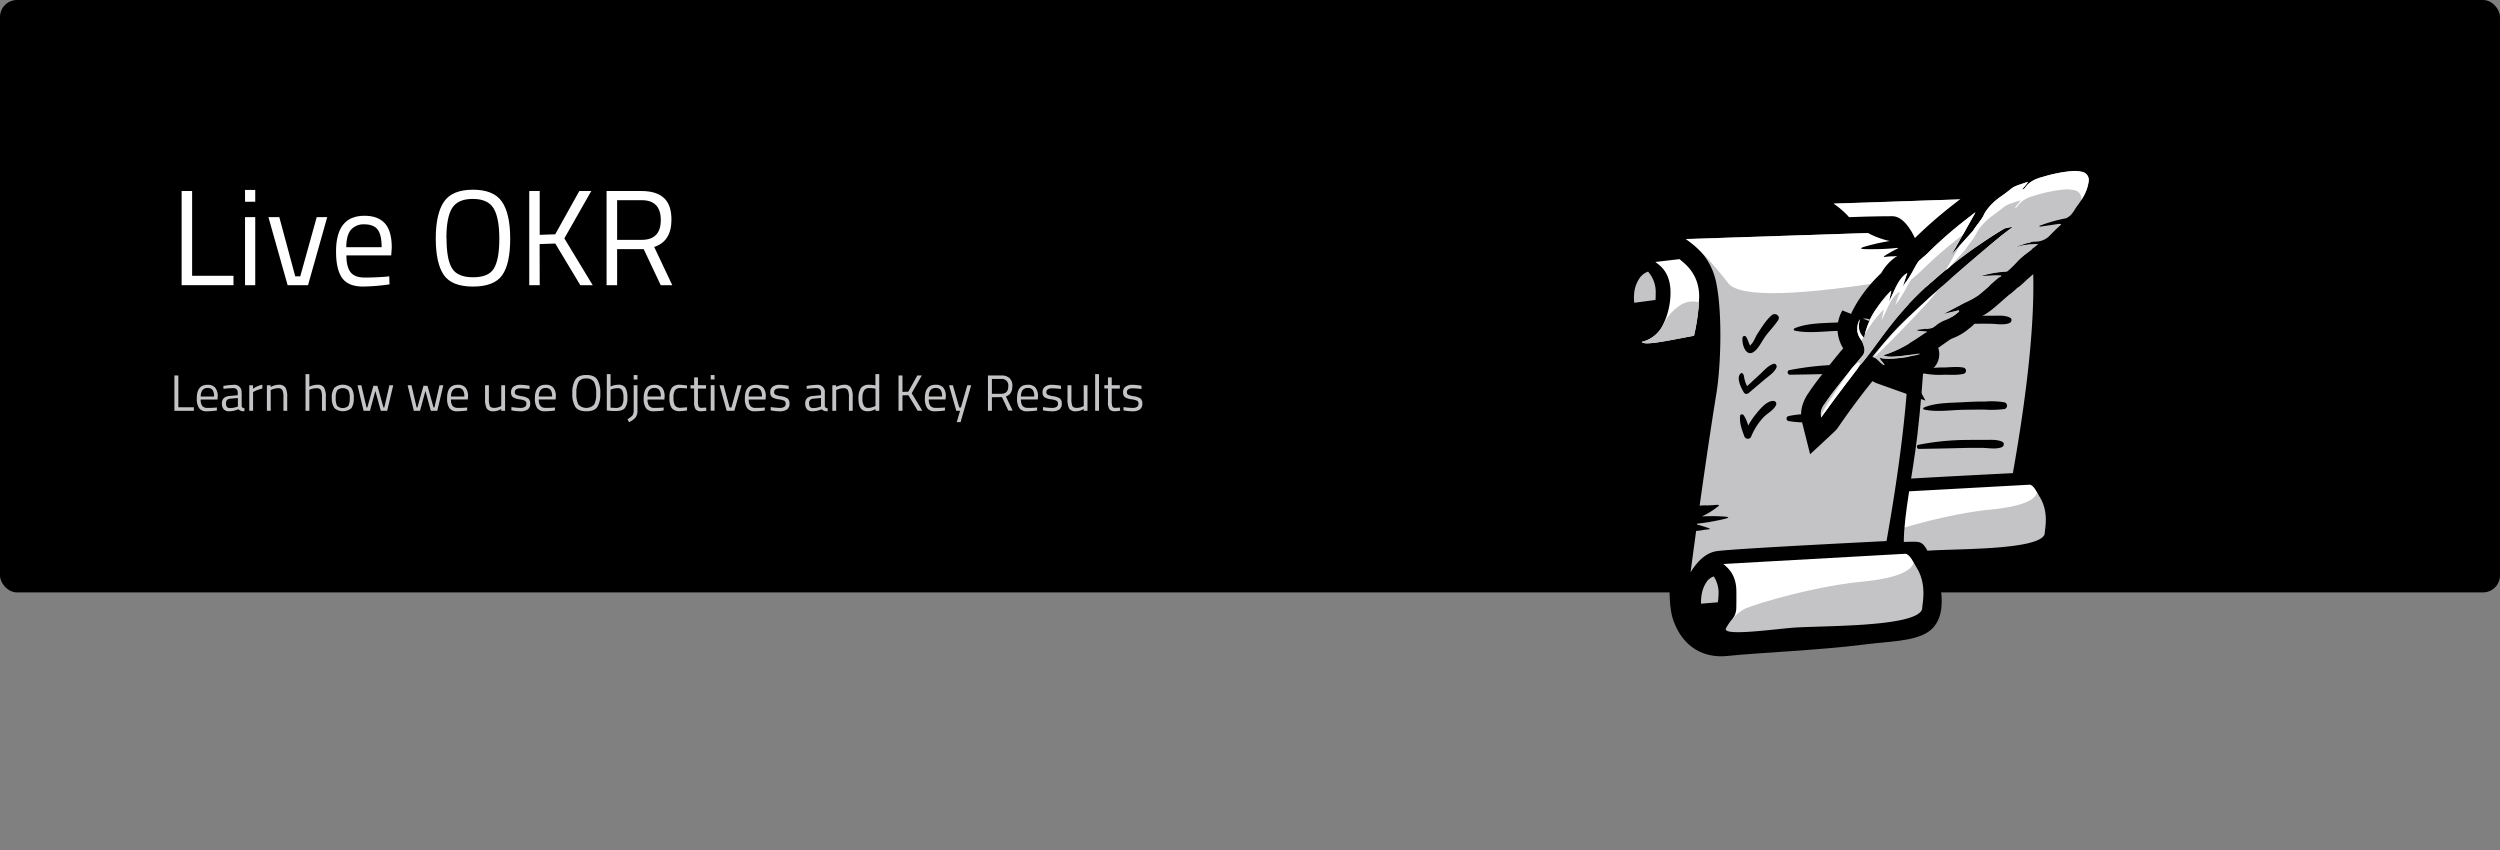 <svg xmlns="http://www.w3.org/2000/svg" viewBox="0 0 882 300"><rect x="0" y="0" width="882" height="300" fill="#808080" stroke="none"/><defs><style>.cls-1,.cls-4{fill:#c4c3c6;}.cls-2,.cls-5{fill:#fff;}.cls-3,.cls-4,.cls-5{fill-rule:evenodd;}</style></defs><title>illustrations</title><g id="Layer_4" data-name="Layer 4"><rect width="882" height="209" rx="6"/><path class="cls-1" d="M68.39,144.92H61.53V132.47h1.39v11.21h5.47Z"/><path class="cls-1" d="M76,143.81l.52-.06,0,1.07a26.05,26.05,0,0,1-3.51.28A3.17,3.17,0,0,1,70.24,144a6,6,0,0,1-.81-3.5c0-3.16,1.26-4.74,3.76-4.74a3.43,3.43,0,0,1,2.72,1,4.74,4.74,0,0,1,.9,3.2l-.07,1H70.8a3.7,3.7,0,0,0,.54,2.22,2.21,2.21,0,0,0,1.88.72C74.12,143.92,75,143.88,76,143.81Zm-.49-3.91a3.88,3.88,0,0,0-.53-2.34,2.06,2.06,0,0,0-1.73-.68,2.22,2.22,0,0,0-1.8.72,3.63,3.63,0,0,0-.62,2.3Z"/><path class="cls-1" d="M85.27,138.64v4.61c0,.44.39.71,1,.79l-.06,1.06a2.9,2.9,0,0,1-2.14-.72,7.92,7.92,0,0,1-3.24.72,2.43,2.43,0,0,1-1.89-.7,2.87,2.87,0,0,1-.65-2,2.51,2.51,0,0,1,.67-1.94,3.51,3.51,0,0,1,2.09-.76l2.82-.27v-.78a1.82,1.82,0,0,0-.39-1.31,1.46,1.46,0,0,0-1.08-.4,25.89,25.89,0,0,0-3,.18l-.56.06-.05-1a18.49,18.49,0,0,1,3.51-.4,2.51,2.51,0,0,1,2.91,2.9Zm-5.54,3.67c0,1.11.45,1.66,1.37,1.66a7.44,7.44,0,0,0,2.41-.41l.41-.15v-3l-2.66.25a1.76,1.76,0,0,0-1.17.47A1.67,1.67,0,0,0,79.73,142.31Z"/><path class="cls-1" d="M87.94,144.92v-9h1.33v1.23a8.61,8.61,0,0,1,3.29-1.42v1.36a10.45,10.45,0,0,0-1.57.45,11.63,11.63,0,0,0-1.25.54l-.45.24v6.6Z"/><path class="cls-1" d="M95.51,144.92H94.16v-9H95.5v.63a5.74,5.74,0,0,1,2.79-.81,2.66,2.66,0,0,1,2.42,1,6.88,6.88,0,0,1,.62,3.45v4.75H100v-4.71a6.19,6.19,0,0,0-.37-2.57,1.63,1.63,0,0,0-1.58-.69,4.83,4.83,0,0,0-1.21.17,6.07,6.07,0,0,0-1,.33l-.35.17Z"/><path class="cls-1" d="M109.14,144.92h-1.35V132h1.35v4.43a6.39,6.39,0,0,1,2.77-.69,2.65,2.65,0,0,1,2.42,1,6.77,6.77,0,0,1,.62,3.45v4.75H113.6v-4.71a6.23,6.23,0,0,0-.36-2.57,1.61,1.61,0,0,0-1.56-.69,6.13,6.13,0,0,0-2.2.41l-.34.13Z"/><path class="cls-1" d="M117.06,140.41a5.7,5.7,0,0,1,.88-3.57,4.57,4.57,0,0,1,6,0,5.78,5.78,0,0,1,.87,3.57,6.12,6.12,0,0,1-.82,3.58,4.68,4.68,0,0,1-6,0A6.11,6.11,0,0,1,117.06,140.41Zm1.39,0a5.73,5.73,0,0,0,.47,2.76,2.93,2.93,0,0,0,4,0,5.8,5.8,0,0,0,.47-2.76,5.17,5.17,0,0,0-.52-2.73,2.88,2.88,0,0,0-3.88,0A4.92,4.92,0,0,0,118.45,140.38Z"/><path class="cls-1" d="M126.13,135.92h1.35l1.82,7.83h.29l2.14-7.65h1.4l2.15,7.65h.3l1.8-7.83h1.35l-2.14,9h-2.25l-1.91-7-1.91,7h-2.25Z"/><path class="cls-1" d="M143.81,135.92h1.35l1.82,7.83h.28l2.15-7.65h1.4l2.14,7.65h.31l1.8-7.83h1.35l-2.14,9H152l-1.91-7-1.91,7H146Z"/><path class="cls-1" d="M164.29,143.81l.52-.06,0,1.07a26.05,26.05,0,0,1-3.51.28,3.15,3.15,0,0,1-2.75-1.12,6,6,0,0,1-.81-3.5q0-4.74,3.76-4.74a3.44,3.44,0,0,1,2.72,1,4.74,4.74,0,0,1,.9,3.2l-.08,1h-5.94a3.7,3.7,0,0,0,.54,2.22,2.21,2.21,0,0,0,1.88.72C162.46,143.92,163.37,143.88,164.29,143.81Zm-.48-3.91a3.87,3.87,0,0,0-.54-2.34,2.06,2.06,0,0,0-1.72-.68,2.21,2.21,0,0,0-1.8.72,3.57,3.57,0,0,0-.62,2.3Z"/><path class="cls-1" d="M176.84,135.92h1.35v9h-1.35v-.63a5.16,5.16,0,0,1-2.67.81,2.68,2.68,0,0,1-2.44-.95,7.22,7.22,0,0,1-.6-3.53v-4.7h1.35v4.68a6.78,6.78,0,0,0,.34,2.63c.23.45.75.67,1.55.67a4.65,4.65,0,0,0,1.21-.17,5.41,5.41,0,0,0,.93-.34l.33-.16Z"/><path class="cls-1" d="M183.61,137c-1.31,0-2,.46-2,1.37a.94.94,0,0,0,.45.89,8,8,0,0,0,2.06.54,5.45,5.45,0,0,1,2.26.78,2.24,2.24,0,0,1,.67,1.89,2.37,2.37,0,0,1-.89,2,4.42,4.42,0,0,1-2.6.64,16,16,0,0,1-2.63-.25l-.54-.09.07-1.17a22.14,22.14,0,0,0,3.1.31,3,3,0,0,0,1.59-.34,1.18,1.18,0,0,0,.55-1.11,1.13,1.13,0,0,0-.47-1.06,6.58,6.58,0,0,0-2-.53,5.47,5.47,0,0,1-2.25-.74,2.1,2.1,0,0,1-.67-1.8,2.19,2.19,0,0,1,.93-1.95,4,4,0,0,1,2.31-.63,19,19,0,0,1,2.76.26l.5.09,0,1.15A23.79,23.79,0,0,0,183.61,137Z"/><path class="cls-1" d="M195.27,143.81l.52-.06,0,1.07a26.05,26.05,0,0,1-3.51.28,3.17,3.17,0,0,1-2.76-1.12,6,6,0,0,1-.81-3.5q0-4.74,3.77-4.74a3.42,3.42,0,0,1,2.71,1,4.74,4.74,0,0,1,.9,3.2l-.07,1h-5.94a3.7,3.7,0,0,0,.54,2.22,2.21,2.21,0,0,0,1.88.72C193.44,143.92,194.34,143.88,195.27,143.81Zm-.49-3.91a3.88,3.88,0,0,0-.53-2.34,2.06,2.06,0,0,0-1.73-.68,2.24,2.24,0,0,0-1.8.72,3.7,3.7,0,0,0-.62,2.3Z"/><path class="cls-1" d="M211.78,138.79a8.46,8.46,0,0,1-1.07,4.82c-.71,1-2,1.49-3.86,1.49s-3.15-.51-3.86-1.53a8.55,8.55,0,0,1-1.06-4.81,8.8,8.8,0,0,1,1.08-4.88c.72-1.06,2-1.59,3.83-1.59s3.12.53,3.85,1.58A8.87,8.87,0,0,1,211.78,138.79Zm-8.43,0a8,8,0,0,0,.72,3.93,3.84,3.84,0,0,0,5.55,0,7.9,7.9,0,0,0,.71-3.92,8.32,8.32,0,0,0-.73-4,3,3,0,0,0-2.77-1.26,2.92,2.92,0,0,0-2.75,1.25A8.24,8.24,0,0,0,203.35,138.75Z"/><path class="cls-1" d="M218.06,135.74a2.88,2.88,0,0,1,2.54,1,6.57,6.57,0,0,1,.73,3.63,5.6,5.6,0,0,1-.91,3.64c-.6.7-1.72,1-3.34,1-.5,0-1.33,0-2.5-.14l-.5-.05V132h1.33v4.37A6.29,6.29,0,0,1,218.06,135.74Zm-1,8.16a2.74,2.74,0,0,0,2.33-.8,4.87,4.87,0,0,0,.56-2.71,5.7,5.7,0,0,0-.45-2.68,1.71,1.71,0,0,0-1.6-.76,6.16,6.16,0,0,0-2.14.4l-.36.12v6.34C216.19,143.87,216.74,143.9,217.07,143.9Z"/><path class="cls-1" d="M223.56,144.69v-8.77h1.34v8.79a4.22,4.22,0,0,1-.6,2.48,6.68,6.68,0,0,1-2.39,1.75l-.54-1.05a6.22,6.22,0,0,0,1.8-1.37A3.32,3.32,0,0,0,223.56,144.69Zm0-10.8v-1.57h1.34v1.57Z"/><path class="cls-1" d="M233.61,143.81l.52-.06,0,1.07a26.05,26.05,0,0,1-3.51.28A3.17,3.17,0,0,1,227.9,144a6,6,0,0,1-.81-3.5c0-3.16,1.26-4.74,3.76-4.74a3.43,3.43,0,0,1,2.72,1,4.74,4.74,0,0,1,.9,3.2l-.07,1h-5.94a3.7,3.7,0,0,0,.54,2.22,2.21,2.21,0,0,0,1.88.72C231.78,143.92,232.68,143.88,233.61,143.81Zm-.49-3.91a3.88,3.88,0,0,0-.53-2.34,2.06,2.06,0,0,0-1.73-.68,2.24,2.24,0,0,0-1.8.72,3.63,3.63,0,0,0-.62,2.3Z"/><path class="cls-1" d="M239.94,135.74a16.56,16.56,0,0,1,2,.22l.43,0,0,1.1a20.4,20.4,0,0,0-2.13-.16,2.43,2.43,0,0,0-2.07.73,4.7,4.7,0,0,0-.55,2.7,5.28,5.28,0,0,0,.51,2.74,2.39,2.39,0,0,0,2.13.78l2.13-.16,0,1.11a18.17,18.17,0,0,1-2.5.25A3.41,3.41,0,0,1,237,144a6.3,6.3,0,0,1-.8-3.64,5.75,5.75,0,0,1,.86-3.6A3.57,3.57,0,0,1,239.94,135.74Z"/><path class="cls-1" d="M249.09,137.09h-2.86v4.31a5.81,5.81,0,0,0,.22,2c.15.32.51.49,1.07.49l1.6-.11.09,1.11a11.26,11.26,0,0,1-1.83.2,2.38,2.38,0,0,1-1.95-.68,4.48,4.48,0,0,1-.54-2.61v-4.74h-1.27v-1.17h1.27v-2.75h1.34v2.75h2.86Z"/><path class="cls-1" d="M250.74,133.89v-1.57h1.35v1.57Zm0,11v-9h1.35v9Z"/><path class="cls-1" d="M253.84,135.92h1.44l2.11,7.83h.66l2.18-7.83h1.39l-2.54,9h-2.7Z"/><path class="cls-1" d="M269.3,143.81l.52-.06,0,1.07a26.05,26.05,0,0,1-3.51.28A3.15,3.15,0,0,1,263.6,144a6,6,0,0,1-.81-3.5q0-4.74,3.76-4.74a3.44,3.44,0,0,1,2.72,1,4.74,4.74,0,0,1,.9,3.2l-.08,1h-5.94a3.7,3.7,0,0,0,.54,2.22,2.22,2.22,0,0,0,1.89.72C267.47,143.92,268.38,143.88,269.3,143.81Zm-.48-3.91a4,4,0,0,0-.53-2.34,2.09,2.09,0,0,0-1.73-.68,2.21,2.21,0,0,0-1.8.72,3.57,3.57,0,0,0-.62,2.3Z"/><path class="cls-1" d="M275.1,137c-1.31,0-2,.46-2,1.37a.94.94,0,0,0,.45.89,7.92,7.92,0,0,0,2.05.54,5.5,5.5,0,0,1,2.27.78,2.27,2.27,0,0,1,.66,1.89,2.37,2.37,0,0,1-.89,2,4.4,4.4,0,0,1-2.6.64,16.11,16.11,0,0,1-2.63-.25l-.54-.09.07-1.17a22.14,22.14,0,0,0,3.1.31,3,3,0,0,0,1.59-.34,1.18,1.18,0,0,0,.55-1.11,1.11,1.11,0,0,0-.47-1.06,6.49,6.49,0,0,0-2.05-.53,5.58,5.58,0,0,1-2.25-.74,2.12,2.12,0,0,1-.66-1.8,2.18,2.18,0,0,1,.92-1.95,4,4,0,0,1,2.32-.63,18.74,18.74,0,0,1,2.75.26l.5.09,0,1.15A23.77,23.77,0,0,0,275.1,137Z"/><path class="cls-1" d="M291,138.64v4.61c0,.44.38.71,1,.79L292,145.1a2.92,2.92,0,0,1-2.15-.72,7.92,7.92,0,0,1-3.24.72,2.46,2.46,0,0,1-1.89-.7,2.87,2.87,0,0,1-.64-2,2.54,2.54,0,0,1,.66-1.94,3.53,3.53,0,0,1,2.09-.76l2.83-.27v-.78a1.81,1.81,0,0,0-.4-1.31,1.43,1.43,0,0,0-1.08-.4,25.89,25.89,0,0,0-3,.18l-.56.06-.05-1a18.49,18.49,0,0,1,3.51-.4,2.53,2.53,0,0,1,2.92,2.9Zm-5.55,3.67c0,1.11.46,1.66,1.37,1.66a7.4,7.4,0,0,0,2.41-.41l.42-.15v-3l-2.67.25a1.76,1.76,0,0,0-1.17.47A1.67,1.67,0,0,0,285.41,142.31Z"/><path class="cls-1" d="M295,144.92h-1.35v-9H295v.63a5.74,5.74,0,0,1,2.79-.81,2.65,2.65,0,0,1,2.42,1,6.77,6.77,0,0,1,.62,3.45v4.75h-1.33v-4.71a6,6,0,0,0-.37-2.57,1.61,1.61,0,0,0-1.57-.69,4.9,4.9,0,0,0-1.22.17,6.85,6.85,0,0,0-1,.33l-.34.17Z"/><path class="cls-1" d="M310.2,132v12.92h-1.33v-.61a5.49,5.49,0,0,1-2.74.79,4,4,0,0,1-1.26-.18,2.58,2.58,0,0,1-1-.64c-.65-.65-1-1.85-1-3.6a6.42,6.42,0,0,1,.87-3.78,3.4,3.4,0,0,1,2.89-1.16,11.14,11.14,0,0,1,2.22.24v-4Zm-4.68,11.77a2.16,2.16,0,0,0,.83.13,4.71,4.71,0,0,0,1.16-.17,7.56,7.56,0,0,0,1-.34l.36-.16v-6.1a12.16,12.16,0,0,0-2.15-.22,2.06,2.06,0,0,0-1.9.88,5.17,5.17,0,0,0-.54,2.71,4.43,4.43,0,0,0,.63,2.8A1.46,1.46,0,0,0,305.52,143.77Z"/><path class="cls-1" d="M318.39,144.92H317V132.47h1.39v5.79l2.05-.07,3.18-5.72h1.59l-3.56,6.26,3.76,6.19h-1.64l-3.31-5.5-2.07.07Z"/><path class="cls-1" d="M332.86,143.81l.52-.06,0,1.07a26.05,26.05,0,0,1-3.51.28,3.17,3.17,0,0,1-2.76-1.12,6,6,0,0,1-.81-3.5q0-4.74,3.77-4.74a3.42,3.42,0,0,1,2.71,1,4.74,4.74,0,0,1,.9,3.2l-.07,1h-5.94a3.7,3.7,0,0,0,.54,2.22,2.21,2.21,0,0,0,1.88.72C331,143.92,331.93,143.88,332.86,143.81Zm-.49-3.91a3.88,3.88,0,0,0-.53-2.34,2.06,2.06,0,0,0-1.73-.68,2.24,2.24,0,0,0-1.8.72,3.63,3.63,0,0,0-.62,2.3Z"/><path class="cls-1" d="M334.82,135.92h1.35l2.25,7.83h.6l2.26-7.83h1.35l-3.74,13h-1.35l1.17-4h-1.33Z"/><path class="cls-1" d="M349.94,140.15v4.77h-1.39V132.47h4.61a4.22,4.22,0,0,1,3,.92,3.68,3.68,0,0,1,1,2.86c0,1.92-.76,3.12-2.28,3.62l2.39,5h-1.53l-2.25-4.77Zm3.24-1.22c1.69,0,2.54-.87,2.54-2.62a2.29,2.29,0,0,0-2.56-2.62h-3.22v5.24Z"/><path class="cls-1" d="M365.37,143.81l.52-.06,0,1.07a25.81,25.81,0,0,1-3.51.28,3.16,3.16,0,0,1-2.75-1.12,6,6,0,0,1-.81-3.5q0-4.74,3.76-4.74a3.43,3.43,0,0,1,2.72,1,4.74,4.74,0,0,1,.9,3.2l-.07,1h-5.94a3.7,3.7,0,0,0,.54,2.22,2.21,2.21,0,0,0,1.88.72C363.53,143.92,364.44,143.88,365.37,143.81Zm-.49-3.91a4,4,0,0,0-.53-2.34,2.06,2.06,0,0,0-1.73-.68,2.21,2.21,0,0,0-1.8.72,3.63,3.63,0,0,0-.62,2.3Z"/><path class="cls-1" d="M371.16,137c-1.31,0-2,.46-2,1.37a.94.94,0,0,0,.45.89,7.92,7.92,0,0,0,2.05.54,5.45,5.45,0,0,1,2.27.78,2.27,2.27,0,0,1,.67,1.89,2.37,2.37,0,0,1-.89,2,4.43,4.43,0,0,1-2.61.64,15.9,15.9,0,0,1-2.62-.25l-.54-.09.07-1.17a22.17,22.17,0,0,0,3.09.31,3,3,0,0,0,1.6-.34,1.2,1.2,0,0,0,.55-1.11,1.13,1.13,0,0,0-.47-1.06,6.58,6.58,0,0,0-2.05-.53,5.47,5.47,0,0,1-2.25-.74,2.1,2.1,0,0,1-.67-1.8,2.19,2.19,0,0,1,.93-1.95,4,4,0,0,1,2.31-.63,18.74,18.74,0,0,1,2.75.26l.51.09,0,1.15A23.77,23.77,0,0,0,371.16,137Z"/><path class="cls-1" d="M382.32,135.92h1.35v9h-1.35v-.63a5.13,5.13,0,0,1-2.66.81,2.66,2.66,0,0,1-2.44-.95,7.22,7.22,0,0,1-.6-3.53v-4.7H378v4.68a6.59,6.59,0,0,0,.34,2.63c.23.45.74.67,1.55.67a4.57,4.57,0,0,0,1.2-.17,5.93,5.93,0,0,0,.94-.34l.32-.16Z"/><path class="cls-1" d="M386.37,144.92V132h1.35v12.92Z"/><path class="cls-1" d="M395.08,137.09h-2.86v4.31a5.74,5.74,0,0,0,.23,2c.15.32.5.49,1.07.49l1.6-.11.09,1.11a11.36,11.36,0,0,1-1.84.2,2.37,2.37,0,0,1-1.94-.68,4.48,4.48,0,0,1-.54-2.61v-4.74h-1.28v-1.17h1.28v-2.75h1.33v2.75h2.86Z"/><path class="cls-1" d="M399.57,137c-1.31,0-2,.46-2,1.37a.94.94,0,0,0,.45.89,8,8,0,0,0,2.06.54,5.45,5.45,0,0,1,2.26.78,2.24,2.24,0,0,1,.67,1.89,2.37,2.37,0,0,1-.89,2,4.42,4.42,0,0,1-2.6.64,16,16,0,0,1-2.63-.25l-.54-.09.07-1.17a22.14,22.14,0,0,0,3.1.31,3,3,0,0,0,1.59-.34,1.18,1.18,0,0,0,.55-1.11,1.13,1.13,0,0,0-.47-1.06,6.49,6.49,0,0,0-2.05-.53,5.47,5.47,0,0,1-2.25-.74,2.12,2.12,0,0,1-.67-1.8,2.19,2.19,0,0,1,.93-1.95,4,4,0,0,1,2.31-.63,18.86,18.86,0,0,1,2.76.26l.5.09,0,1.15A24.06,24.06,0,0,0,399.57,137Z"/><path class="cls-2" d="M82.37,100.61H64.08V67.39h3.7V97.3H82.37Z"/><path class="cls-2" d="M86.45,71.18V67h3.6v4.17Zm0,29.43v-24h3.6v24Z"/><path class="cls-2" d="M94.7,76.61h3.84l5.62,20.88h1.77l5.81-20.88h3.7l-6.77,24h-7.2Z"/><path class="cls-2" d="M135.93,97.63l1.4-.14.09,2.83a69.32,69.32,0,0,1-9.36.77q-5.18,0-7.34-3t-2.16-9.34q0-12.61,10-12.62,4.84,0,7.25,2.71t2.4,8.52l-.19,2.74H122.21q0,4,1.44,5.9t5,1.92Q132.25,97.92,135.93,97.63Zm-1.29-10.41q0-4.43-1.42-6.24t-4.61-1.83a5.93,5.93,0,0,0-4.8,1.92q-1.61,1.92-1.65,6.15Z"/><path class="cls-2" d="M180,84.24q0,8.88-2.83,12.86t-10.3,4q-7.47,0-10.29-4.08t-2.84-12.84q0-8.76,2.88-13t10.23-4.25q7.33,0,10.24,4.23T180,84.24Zm-22.46-.1c0,4.87.63,8.36,1.92,10.49s3.75,3.19,7.41,3.19,6.13-1,7.39-3.12,1.9-5.56,1.9-10.46-.66-8.46-2-10.7-3.77-3.36-7.37-3.36-6,1.11-7.34,3.33S157.49,79.28,157.49,84.14Z"/><path class="cls-2" d="M190.41,100.61h-3.69V67.39h3.69V82.85l5.47-.19,8.5-15.27h4.22L199.1,84.1l10,16.51h-4.37l-8.83-14.69-5.52.19Z"/><path class="cls-2" d="M217.72,87.89v12.72H214V67.39h12.29c3.52,0,6.16.82,7.94,2.45s2.66,4.18,2.66,7.63q0,7.68-6.09,9.65l6.38,13.49h-4.08l-6-12.72Zm8.64-3.27q6.78,0,6.77-7t-6.81-7h-8.6v14Z"/></g><g id="Layer_1" data-name="Layer 1"><g id="Group-9"><g id="Group-7"><path id="Oval" class="cls-3" d="M635.7,107.87a81,81,0,0,0,15.43-2.74c-1.51,15.83-13,73.67-8.17,86.76,3.11,8.74,9.86,12,16.94,11.27,10.55-1.1,28.28-1.72,43.56-3.65,7.34-.93,14.82-.93,19.35-3.66,7.61-4.57,4.76-17.48,0-26.18-1.73-3.17-3-2.44-7.26-2.44,0-8.52,2.8-21.09,4.27-33.6,2-17,3-37.92,3-44.34,0-11.12-4.9-24.66-10.88-24.66-19.67,0-66.73,3.05-74.11,3.05-9.61,0-15.12,9.25-15.12,20.09S626.1,107.87,635.7,107.87Z"/><path class="cls-4" d="M646.93,71.81l63.21-2.1q7.23,5.51,7.23,31t-7.23,66.21q-49,2.47-53.58,3.2t-8.15,6.65q4.43-33.59,8.15-56.5c1.44-8.89,1.83-25.11,0-34.31A20.89,20.89,0,0,0,646.93,71.81Z"/><path id="Path" class="cls-5" d="M660.26,85.71q-8.13-10.48-13.33-13.85l63.18-2.15q4.41,3.44,6.13,14.48Q665.69,92.71,660.26,85.71Z"/><g id="Group-3"><g id="Group-4"><path id="Path-Copy-6" class="cls-5" d="M716.08,171c1.09,0,2.77,2.32,4,6.17,2,6.14-1.3,9-4.93,10.69-9,1.06-37.71,3.82-38.38,2.54q-17.32,4.62-14.89.75c1.28-2,.91-3.21,1-8a10.36,10.36,0,0,0-4.12-9Z"/><path id="Path-Copy-5" class="cls-4" d="M721.36,188.4c-1.76,5.92-33.19,5.12-41.61,5.93s-21.75,2.55-20.12,0a15.09,15.09,0,0,1,5.64-5.91c2.19-1.21,21.57-7.13,36.73-8.61q15.16-1.47,16.63-5.9C723.32,179.8,721.36,186.58,721.36,188.4Z"/><path id="Path-Copy-2" class="cls-4" d="M655.74,178.11a9.7,9.7,0,0,1,1.44,6.35c0,.62-.1,1.21-.18,1.79l-5.29.43a14.49,14.49,0,0,1,.2-2.93,9.87,9.87,0,0,1,1.81-4.25A4.33,4.33,0,0,1,655.74,178.11Z"/></g></g><path id="Combined-Shape" class="cls-3" d="M647.7,156.43l.64,7.3a14.5,14.5,0,0,0,3.62-.16c1.49-.36,3.18-.21,2.3-.61-.45-.2-2.44-.85-3.64-1.16l-1-.23a61.74,61.74,0,0,0,6.22-.9c6-1.16,5.62-1.39.2-1.55-1.09,0-2.47,0-4.16.07a17.57,17.57,0,0,0,1.8-.89,25.46,25.46,0,0,0,3.5-2.39c.68-.73-1.48-.12-4.07-.2A22.46,22.46,0,0,0,647.7,156.43Z"/><path id="Combined-Shape-Copy" class="cls-3" d="M715.11,68.44l1,8.19a15.52,15.52,0,0,1-3.93.65c-1.71,0-3.52.51-2.65-.13A41.06,41.06,0,0,1,713.24,75l1-.49a64.21,64.21,0,0,1-7,.46c-6.83.13-6.47-.22-.58-1.66,1.18-.29,2.7-.58,4.55-.88-.68-.14-1.4-.33-2.17-.57a27.83,27.83,0,0,1-4.38-1.81c-.91-.65,1.59-.47,4.4-1.18A25,25,0,0,1,715.11,68.44Z"/></g></g><path d="M664,130.17c-.31,2.12.57,4.47,1.31,6.44a1.17,1.17,0,0,0,2.22,0,19.79,19.79,0,0,1,3.82-6c1.26-1.34,3.34-2.27,4-4a.92.92,0,0,0-.87-1.15c-2.13-.07-4.24,2.61-5.48,4.11a23.25,23.25,0,0,0-3.69,6.38h2.22c-.78-1.92-1.25-4.27-2.38-6-.27-.4-1.06-.43-1.15.15Z"/><path d="M664.4,114.05c-1.89,1.07,0,4.84.81,6.1a1,1,0,0,0,1.49.19c1.58-1.33,3.17-2.66,4.73-4,1.36-1.18,3.23-2.31,4-4,.29-.61-.19-1.49-1-1.24-1.73.58-3,2.18-4.31,3.38-1.63,1.48-3.22,3-4.82,4.48l1.48.19a8.93,8.93,0,0,1-1.54-3.79c-.14-.71-.1-.92-.69-1.35a.18.18,0,0,0-.21,0Z"/><path d="M664.78,103c-.27,2.14,1.18,6.5,3.9,4.12,1.36-1.18,2.23-3.14,3.3-4.59,1.27-1.75,2.9-3.32,4-5.16.8-1.29-.95-2.43-2-1.54a27.93,27.93,0,0,0-4.61,6c-.56.86-1.18,2.61-2,3.25l-.25.41a12.35,12.35,0,0,1-.65-1.5,7.41,7.41,0,0,0-.63-1.3.62.62,0,0,0-1.14.31Z"/><path d="M681.24,100.84s0,0,0,0,0,0,0,0Z"/><path d="M681.15,100.66c4.42,1,9.58.16,14.08.09,2.41,0,4.83,0,7.24-.06a36.59,36.59,0,0,0,7.1-.19,1.24,1.24,0,0,0,0-2.37,27.88,27.88,0,0,0-6.65-.29c-2.57,0-5.12.1-7.69.24-4.44.25-9.92.11-14.08,1.86-.3.13-.4.63,0,.72Z"/><path d="M662.41,146.78c-.28,2.14,1.18,6.49,3.9,4.12,1.36-1.19,2.23-3.14,3.29-4.6,1.28-1.75,2.9-3.32,4-5.15.81-1.29-.94-2.44-2-1.54a28.11,28.11,0,0,0-4.61,6c-.56.86-1.18,2.62-2,3.25l-.25.41a12.62,12.62,0,0,1-.66-1.5,8,8,0,0,0-.62-1.29.62.62,0,0,0-1.14.31Z"/><path d="M678.78,144.48c4.42,1,9.58.15,14.08.09q3.61-.06,7.23-.06a37.48,37.48,0,0,0,7.11-.2,1.23,1.23,0,0,0,0-2.36,27.45,27.45,0,0,0-6.66-.3q-3.84,0-7.68.24c-4.45.25-9.92.12-14.08,1.87-.31.13-.4.63,0,.72Z"/><path d="M679.71,114.57q7.45-.1,14.89-.3c2.42-.07,4.83-.08,7.24-.06,2.23,0,5,.59,7.06-.22.76-.29,1.13-1.47.25-1.9-1.93-1-4.29-.67-6.4-.7-2.72,0-5.43,0-8.15,0a92.08,92.08,0,0,0-15.08,1.68c-.82.16-.62,1.46.19,1.45Z"/><path d="M661.72,157.85c-1.89,1.07,0,4.84.81,6.1a1,1,0,0,0,1.49.19c1.58-1.33,3.17-2.66,4.73-4,1.36-1.18,3.24-2.31,4-3.95.3-.61-.19-1.49-1-1.24-1.72.58-3,2.18-4.31,3.39-1.63,1.47-3.22,3-4.82,4.47l1.49.19a9,9,0,0,1-1.55-3.79c-.14-.71-.1-.92-.69-1.35a.18.18,0,0,0-.21,0Z"/><path d="M677,158.37q7.46-.1,14.9-.3c2.41-.07,4.82-.08,7.23-.06,2.24,0,5,.59,7.06-.22.76-.29,1.13-1.47.25-1.9-1.93-.95-4.29-.67-6.4-.7-2.72,0-5.43,0-8.14.05a91,91,0,0,0-15.09,1.69c-.82.15-.62,1.45.19,1.44Z"/><path d="M679.2,131.83a29.37,29.37,0,0,0,6.76.37c2.24,0,4.67.21,6.85-.33a1.13,1.13,0,0,0,0-2.16c-2.21-.45-4.61-.13-6.85-.06a28.87,28.87,0,0,0-6.76.64.81.81,0,0,0,0,1.54Z"/><g id="Group-9-2" data-name="Group-9"><g id="Group-7-2" data-name="Group-7"><path id="Oval-2" data-name="Oval" class="cls-3" d="M582.19,124.7c1.85,0,12.2-1.37,17.28-3.07-1.69,17.73-14.56,82.52-9.14,97.18,3.47,9.79,11,13.44,19,12.62,11.81-1.23,31.67-1.93,48.78-4.09,8.23-1.05,16.6-1.05,21.68-4.1,8.52-5.11,5.33-19.58,0-29.32-1.94-3.55-3.35-2.73-8.13-2.73,0-9.55,3.13-23.63,4.78-37.64,2.24-19.05,3.35-42.47,3.35-49.65,0-12.47-5.49-27.62-12.19-27.62-22,0-74.74,3.41-83,3.41-10.76,0-16.94,10.35-16.94,22.5S571.44,124.7,582.19,124.7Z"/><path class="cls-4" d="M594.77,84.32,665.57,82q8.08,6.18,8.09,34.72t-8.09,74.16q-54.93,2.78-60,3.58t-9.14,7.46q5-37.63,9.14-63.29c1.61-10,2.05-28.12,0-38.43A23.42,23.42,0,0,0,594.77,84.32Z"/><path id="Path-2" data-name="Path" class="cls-5" d="M609.7,99.88q-9.11-11.75-14.93-15.51L665.54,82q4.94,3.84,6.86,16.21Q615.78,107.73,609.7,99.88Z"/><g id="Group-3-2" data-name="Group-3"><path class="cls-5" d="M592.55,91.42c1.44,1.34,6.92,4.84,6.92,13.25a72.14,72.14,0,0,1-1.84,13.76c-10,1.89-17.58,3.57-18.43,2.19a11.11,11.11,0,0,0,7.37-5.75,25.62,25.62,0,0,0,2.76-12.74c-.4-6.94-4.48-8.89-5.3-9.71Z"/><path class="cls-4" d="M597.67,118.47c-10,1.86-17.62,3.52-18.47,2.16a11.12,11.12,0,0,0,7.39-5.69,17,17,0,0,1,5.84-7,8,8,0,0,1,7-1.27A78.11,78.11,0,0,1,597.67,118.47Z"/><path class="cls-4" d="M581.44,95.82a11,11,0,0,1,2.69,7.77c0,.77,0,1.51-.07,2.23l-7.49,1a15.68,15.68,0,0,1,0-3.66,11.3,11.3,0,0,1,2.15-5.43A6.36,6.36,0,0,1,581.44,95.82Z"/><g id="Group-4-2" data-name="Group-4"><path id="Path-Copy-6-2" data-name="Path-Copy-6" class="cls-5" d="M672.22,195.37c1.22,0,3.1,2.61,4.5,6.92,2.23,6.88-1.46,10.05-5.52,12-10.09,1.19-42.23,4.28-43,2.85q-19.41,5.16-16.68.83c1.43-2.28,1-3.59,1.08-9,.09-6.95-3.85-9.18-4.61-10Z"/><path id="Path-Copy-5-2" data-name="Path-Copy-5" class="cls-4" d="M678.13,214.9c-2,6.62-37.17,5.73-46.6,6.64s-24.36,2.85-22.54,0a16.94,16.94,0,0,1,6.32-6.62c2.46-1.36,24.16-8,41.14-9.64q17-1.67,18.63-6.61C680.33,205.27,678.13,212.86,678.13,214.9Z"/><path id="Path-Copy-2-2" data-name="Path-Copy-2" class="cls-4" d="M604.63,203.37a10.87,10.87,0,0,1,1.62,7.12c0,.69-.11,1.35-.2,2l-5.93.49a16.54,16.54,0,0,1,.23-3.3,11,11,0,0,1,2-4.75A4.88,4.88,0,0,1,604.63,203.37Z"/></g></g><path id="Combined-Shape-2" data-name="Combined-Shape" class="cls-3" d="M595.63,179.1l.72,8.17a16.71,16.71,0,0,0,4.06-.19c1.66-.4,3.56-.23,2.57-.68-.5-.22-2.74-.94-4.08-1.29l-1.08-.27a69.89,69.89,0,0,0,7-1c6.72-1.3,6.3-1.56.23-1.74-1.22,0-2.77,0-4.66.09a21.11,21.11,0,0,0,2-1,27.58,27.58,0,0,0,3.91-2.67c.77-.82-1.65-.13-4.55-.23A25.31,25.31,0,0,0,595.63,179.1Z"/><path id="Combined-Shape-Copy-2" data-name="Combined-Shape-Copy" class="cls-3" d="M671.13,80.53l1.13,9.18a17.45,17.45,0,0,1-4.41.73c-1.91-.06-3.94.57-3-.15A47.73,47.73,0,0,1,669,87.91l1.12-.54a73.57,73.57,0,0,1-7.86.52c-7.65.14-7.24-.25-.65-1.86q2-.48,5.11-1a24.3,24.3,0,0,1-2.43-.63,30.66,30.66,0,0,1-4.91-2c-1-.72,1.78-.53,4.93-1.31A28.22,28.22,0,0,1,671.13,80.53Z"/></g></g><path d="M613.93,146.67c-.36,2.38.63,5,1.46,7.22a1.3,1.3,0,0,0,2.48,0,22.07,22.07,0,0,1,4.28-6.66c1.42-1.5,3.74-2.54,4.49-4.48a1,1,0,0,0-1-1.29c-2.38-.08-4.75,2.93-6.14,4.61a25.94,25.94,0,0,0-4.13,7.13h2.48c-.86-2.14-1.39-4.77-2.66-6.69-.3-.45-1.19-.48-1.28.16Z"/><path d="M614.34,131.62c-2.12,1.21,0,5.43.9,6.84a1.08,1.08,0,0,0,1.67.21c1.77-1.49,3.55-3,5.3-4.49,1.52-1.32,3.62-2.59,4.5-4.43.32-.68-.23-1.67-1.07-1.38-1.93.65-3.35,2.43-4.83,3.78-1.82,1.66-3.61,3.34-5.4,5l1.66.21a10.1,10.1,0,0,1-1.73-4.25c-.16-.79-.11-1-.77-1.51a.21.21,0,0,0-.23,0Z"/><path d="M614.76,119.21c-.3,2.39,1.33,7.27,4.38,4.61,1.52-1.33,2.49-3.52,3.68-5.15,1.43-2,3.25-3.72,4.53-5.77.9-1.44-1.06-2.73-2.23-1.73-2.07,1.76-3.69,4.46-5.17,6.72-.63,1-1.32,2.93-2.19,3.64l-.29.46a14.7,14.7,0,0,1-.73-1.68,8.4,8.4,0,0,0-.7-1.45.69.69,0,0,0-1.28.35Z"/><path d="M633.2,116.83s0,0,0,0,0,0,0,0Z"/><path d="M633.1,116.63c4.95,1.11,10.73.17,15.77.1q4.05-.06,8.1-.07c2.63,0,5.37.3,8-.22a1.38,1.38,0,0,0,0-2.64,30.93,30.93,0,0,0-7.45-.34q-4.31,0-8.61.28c-5,.28-11.11.12-15.77,2.08-.34.15-.45.71,0,.81Z"/><path d="M631.49,132.2c5.56-.07,11.11-.19,16.68-.33q4.05-.12,8.1-.06c2.5,0,5.56.65,7.91-.25.85-.33,1.26-1.65.28-2.13-2.16-1.07-4.8-.76-7.17-.79q-4.56-.07-9.12.06a103.11,103.11,0,0,0-16.9,1.89c-.92.18-.7,1.62.22,1.61Z"/><path d="M630.92,148.53a32.45,32.45,0,0,0,7.57.42c2.51,0,5.22.24,7.66-.37a1.26,1.26,0,0,0,0-2.41c-2.47-.51-5.15-.15-7.66-.08a32.51,32.51,0,0,0-7.57.72.9.9,0,0,0,0,1.72Z"/><g id="Group"><path id="Fill-1-Copy" d="M690.52,109.62l-3.87,1-.46.14c-.09,0-.23-.06-.24-.1s.1-.1.18-.1l.36-.2c2.2-1.16,4.41-2.3,6.59-3.48a30.74,30.74,0,0,0,4.89-2.66c2.16-1.73,4.2-3.6,6.3-5.41s-.52.56,1.81-1.44c-2.55-.23-4.91.18-7.27.07a38.22,38.22,0,0,1,9-1.59.81.81,0,0,0,.55-.27c3.29-2.85,3.15-3.54,6.62-6.15,1.32-1,2.61-2,4.08-3.14a24.1,24.1,0,0,0-5.89.5.67.67,0,0,1-.57.07l-.44.16-.28.07c-.09,0-.25,0-.25,0s.11-.11.19-.1a.21.21,0,0,1,.27-.14c.09-.16.24-.17.4-.17l.6-.16a14.07,14.07,0,0,1,4.76-1.11,7,7,0,0,0,4.93-1.83c1.43-1.5,2.8-2.84,4.37-4.21a1.18,1.18,0,0,0-.72-.24l-6.13.9a1.07,1.07,0,0,1-1-.14,55.33,55.33,0,0,1,9.6-2.74,6.25,6.25,0,0,0,1.68-1.22c1.17-1.4,1.28-1.88,2.35-3.35,1.81-2.48,3.45-5.06,3.86-8.2a2.92,2.92,0,0,0-2.49-3.63,10.2,10.2,0,0,0-2.91-.28,49.79,49.79,0,0,0-10.82,2.1c-2.39.63-4.55,1.55-6.07,3.62a1.5,1.5,0,0,1-1.18.77c.68-1,1.54-1.61,2.14-2.64-.29.07-.46.09-.63.15-6.11,2-3.76,1.3-9,5-2.09,1.45-4.93,4.19-6,6.52-.7,1.58-3,4.09-3.81,5.6,0,0-7.48,8.3-7.5,8.29L696.9,74.9c-1.25,1-2.38,1.83-3.49,2.71a147,147,0,0,0-13.09,11.46c-3.89,3.68-2.92,1.71-5.53,6.53a39.53,39.53,0,0,1-3.59,5.48l1.62-4.79c-3.62,2.46-4.39,6.65-6.46,10l.84-3.8a41.19,41.19,0,0,0-4.91,5.94A24.91,24.91,0,0,0,657.7,119c0,.08,0,.22-.08.24s-.15-.06-.14-.16c-1.92-1.81-2.06-4-1.37-6.4a6.15,6.15,0,0,0,.12,6.69,9.44,9.44,0,0,1,1.4,3.16,3.29,3.29,0,0,1-.68,3.14q-2.87,3.34-5.6,6.79c-2.66,3.34-5.37,6.65-7.73,10.22a5.67,5.67,0,0,0-1.19,4.65c.16-.15.26-.2.31-.29,4.44-6.43,9.08-12.69,14-18.72,3.66-4.42,6.52-8.74,10.27-13.49a109.75,109.75,0,0,1,14.71-15.49,170.12,170.12,0,0,1,25.45-18.71,21.16,21.16,0,0,1,3-.58c-1.13.86-2.27,1.7-3.4,2.57-2.83,2.17-31.24,26-39.62,35.55-2.23,2.55-4.45,5.1-6.56,7.77,1.88.4,2.61,2.36,4.28,2.95-.53-1-1.48-1.66-1.89-2.76,2.66,1.45,15.1-.88,14.26-1.22s-10.71,2-12.84.45c5.69-1.7,10.52-4.85,15.39-8.24-1.26-.37-2.45,0-3.66-.6,1.7-.23,3.21-.45,4.73-.62a3.11,3.11,0,0,0,1.53-.63c4.58-3.36,4-1.42,8.38-5,.16-.14.51-.25.35-.56S690.75,109.56,690.52,109.62Zm5.6,5.1a7.49,7.49,0,0,1-1,.86l-.21.15a20.09,20.09,0,0,1-5.51,3.42l-.23.09a11.22,11.22,0,0,0-1.1.49l-4.27,3a6.34,6.34,0,0,1,.35,1.71,6.88,6.88,0,0,1-2.67,6,6.87,6.87,0,0,1-2.2,1.18,18.68,18.68,0,0,1-2,.56c-.76.17-1.64.34-2.59.5l4.6,8.65-16.68-5.94a10.19,10.19,0,0,1-2-.93c-4.12,5.09-8.17,10.55-12.26,16.5l-.27.36c-.52.65-1.56,1.56-1,1.06l-8.47,7.89L635.78,149a11.28,11.28,0,0,1,.21-6.29,15.09,15.09,0,0,1,1.9-3.84c1.86-2.81,3.45-4.9,7-9.4l.23-.28.82-1c1.48-1.85,2.92-3.62,4.34-5.31a13,13,0,0,1-.3-13.36l3.06,1.22a41,41,0,0,1,3.56-6.16,48.49,48.49,0,0,1,5.73-6.9l1.36-1.35c.15-.25.3-.49.47-.75a17,17,0,0,1,4.78-5l1.19-.81.18-.3a12.3,12.3,0,0,1,2-2.6c.24-.23,2.19-1.84,3.2-2.81a155.62,155.62,0,0,1,13.54-11.83l.38-.31,3.18-2.47,26.93-20.93-5,8.79a23,23,0,0,1,4.15-1.49l.68-.18.17,0c5.32-1.42,7.93-2,11.45-2.1A17.09,17.09,0,0,1,736,54a9.74,9.74,0,0,1,7.64,11.18c-.54,4.14-2.15,7.28-5.13,11.37-.27.37-.36.51-.76,1.14l1,.59-2.49,2.18,1.49.09-10,7.69h0a12.14,12.14,0,0,1-3,2.29l-1.51,1.16-.65.5-7.51,6.47c-.71.71-1.29,1.25-2.25,2.08l0,0-.42.34a6.48,6.48,0,0,1-.72.49l-1.1,1c-.68.59-1,.87-1.31,1.09l-.32.23-.16.1h0l-1.89,1.65h0c-2.23,2-3.25,2.83-4.6,3.91a20.29,20.29,0,0,1-4.59,2.69A7.23,7.23,0,0,1,696.12,114.72Zm-34.27-.85a6.77,6.77,0,0,0-4.63-1.49l4.4,1.75Zm49.17-27h0Zm-17.44-13.8,0,0,0,0Z"/><path id="Fill-1" class="cls-4" d="M690.52,109.62c.23-.06.5-.23.66,0s-.19.42-.35.56c-4.39,3.61-3.8,1.67-8.38,5a3.11,3.11,0,0,1-1.53.63c-1.52.17-3,.39-4.73.62,1.21.57,2.4.23,3.66.6-4.87,3.39-9.7,6.54-15.39,8.24,2.13,1.55,12-.79,12.84-.45s-11.6,2.67-14.26,1.22c.41,1.1,1.36,1.76,1.89,2.76-1.67-.59-2.4-2.55-4.28-2.95,2.11-2.67,4.33-5.22,6.56-7.77,8.38-9.54,36.79-33.38,39.62-35.55,1.13-.87,2.27-1.71,3.4-2.57a21.16,21.16,0,0,0-3,.58,170.12,170.12,0,0,0-25.45,18.71,109.75,109.75,0,0,0-14.71,15.49c-3.75,4.75-6.61,9.07-10.27,13.49-5,6-9.61,12.29-14,18.72,0,.09-.15.14-.31.29a5.67,5.67,0,0,1,1.19-4.65c2.36-3.57,5.07-6.88,7.73-10.22q2.74-3.45,5.6-6.79a3.29,3.29,0,0,0,.68-3.14,9.44,9.44,0,0,0-1.4-3.16,6.15,6.15,0,0,1-.12-6.69c-.69,2.39-.55,4.59,1.37,6.4,0,.1,0,.2.14.16s0-.16.08-.24a24.91,24.91,0,0,1,4.59-10.52,41.19,41.19,0,0,1,4.91-5.94l-.84,3.8c2.07-3.39,2.84-7.58,6.46-10l-1.62,4.79a39.53,39.53,0,0,0,3.59-5.48c2.61-4.82,1.64-2.85,5.53-6.53a147,147,0,0,1,13.09-11.46c1.11-.88,2.24-1.74,3.49-2.71l-8.37,14.86s7.48-8.3,7.5-8.29c.86-1.51,3.11-4,3.81-5.6,1-2.33,3.87-5.07,6-6.52,5.28-3.67,2.93-3,9-5,.17-.06.34-.08.63-.15-.6,1-1.46,1.69-2.14,2.64a1.5,1.5,0,0,0,1.18-.77c1.52-2.07,3.68-3,6.07-3.62a49.79,49.79,0,0,1,10.82-2.1,10.2,10.2,0,0,1,2.91.28,2.92,2.92,0,0,1,2.49,3.63c-.41,3.14-2,5.72-3.86,8.2-1.07,1.47-1.18,2-2.35,3.35a6.25,6.25,0,0,1-1.68,1.22,55.33,55.33,0,0,0-9.6,2.74,1.07,1.07,0,0,0,1,.14l6.13-.9a1.18,1.18,0,0,1,.72.24c-1.57,1.37-2.94,2.71-4.37,4.21a7,7,0,0,1-4.93,1.83,14.07,14.07,0,0,0-4.76,1.11l-.6.16c-.16,0-.31,0-.4.17a.21.21,0,0,0-.27.14c-.08,0-.2-.06-.19.1s.16,0,.25,0l.28-.07.44-.16a.67.67,0,0,0,.57-.07,24.1,24.1,0,0,1,5.89-.5c-1.47,1.14-2.76,2.15-4.08,3.14-3.47,2.61-3.33,3.3-6.62,6.15a.81.81,0,0,1-.55.27,38.22,38.22,0,0,0-9,1.59c2.36.11,4.72-.3,7.27-.07-2.33,2,.39-.46-1.81,1.44s-4.14,3.68-6.3,5.41a30.74,30.74,0,0,1-4.89,2.66c-2.18,1.18-4.39,2.32-6.59,3.48l-.36.2c-.08,0-.2,0-.18.1s.15.06.24.1l.46-.14Z"/><path class="cls-5" d="M660.94,126.08c1-1.4,2.11-2.84,3.26-4.31,1-1.19,2-2.36,3.06-3.53A216.5,216.5,0,0,1,683.09,103C682.86,104.37,661.6,126.28,660.94,126.08ZM686.46,95.4l4.88-8.66c2.13-2.37,4.73-5.26,4.74-5.25.86-1.52,3.11-4,3.81-5.62,1-2.33,3.87-5.07,6-6.52,5.28-3.68,2.93-3,9-5a6.36,6.36,0,0,1,.62-.15,32,32,0,0,1-2.14,2.64,1.46,1.46,0,0,0,1.18-.77c1.52-2.07,3.68-3,6.07-3.63a49.63,49.63,0,0,1,10.8-2.11,10.5,10.5,0,0,1,2.91.27,2.94,2.94,0,0,1,2.49,3.64,15.46,15.46,0,0,1-2.6,6.38,2.91,2.91,0,0,0-2.5-3.53,10.5,10.5,0,0,0-2.91-.27A49.63,49.63,0,0,0,718,68.94c-2.39.64-4.55,1.56-6.07,3.63a1.46,1.46,0,0,1-1.18.77,32,32,0,0,0,2.14-2.64c-.29.07-.46.1-.62.15-6.11,2-3.76,1.31-9,5-2.09,1.45-4.93,4.19-6,6.53-.69,1.58-2.95,4.09-3.81,5.61,0,0-3.63,4-5.84,6.47ZM655,130.58c-1.28,1.61-11.35,15-12.55,16.7-.37-1.75,9.2-15,10.06-16.26C654.85,127.44,657.89,126.53,655,130.58Zm1.31-11.13a6.16,6.16,0,0,1-.12-6.7c-.67,2.31-.56,4.45,1.17,6.22-.21.41-.41.82-.59,1.24C656.61,120,656.46,119.69,656.3,119.45Zm6.05-10.91a42.5,42.5,0,0,1,4.92-5.94c-.28,1.26-.57,2.53-.85,3.8,2.07-3.4,2.84-7.59,6.47-10.06-.53,1.55-1,3.08-1.63,4.79a37.54,37.54,0,0,0,3.59-5.48c2.62-4.83,1.65-2.85,5.53-6.54a147.27,147.27,0,0,1,13.09-11.48c1.1-.89,2.23-1.75,3.48-2.72l-4.46,7.92c-.56.44-1.1.86-1.63,1.29A148.69,148.69,0,0,0,677.77,95.6c-3.88,3.69-2.91,1.71-5.53,6.54a38.16,38.16,0,0,1-3.59,5.49c.59-1.72,1.1-3.25,1.63-4.8-3.63,2.47-4.4,6.66-6.47,10.06.28-1.27.57-2.54.85-3.8a42.5,42.5,0,0,0-4.92,5.94c-.62.9-1.21,1.82-1.74,2.75A26.48,26.48,0,0,1,662.35,108.54Z"/></g></g></svg>